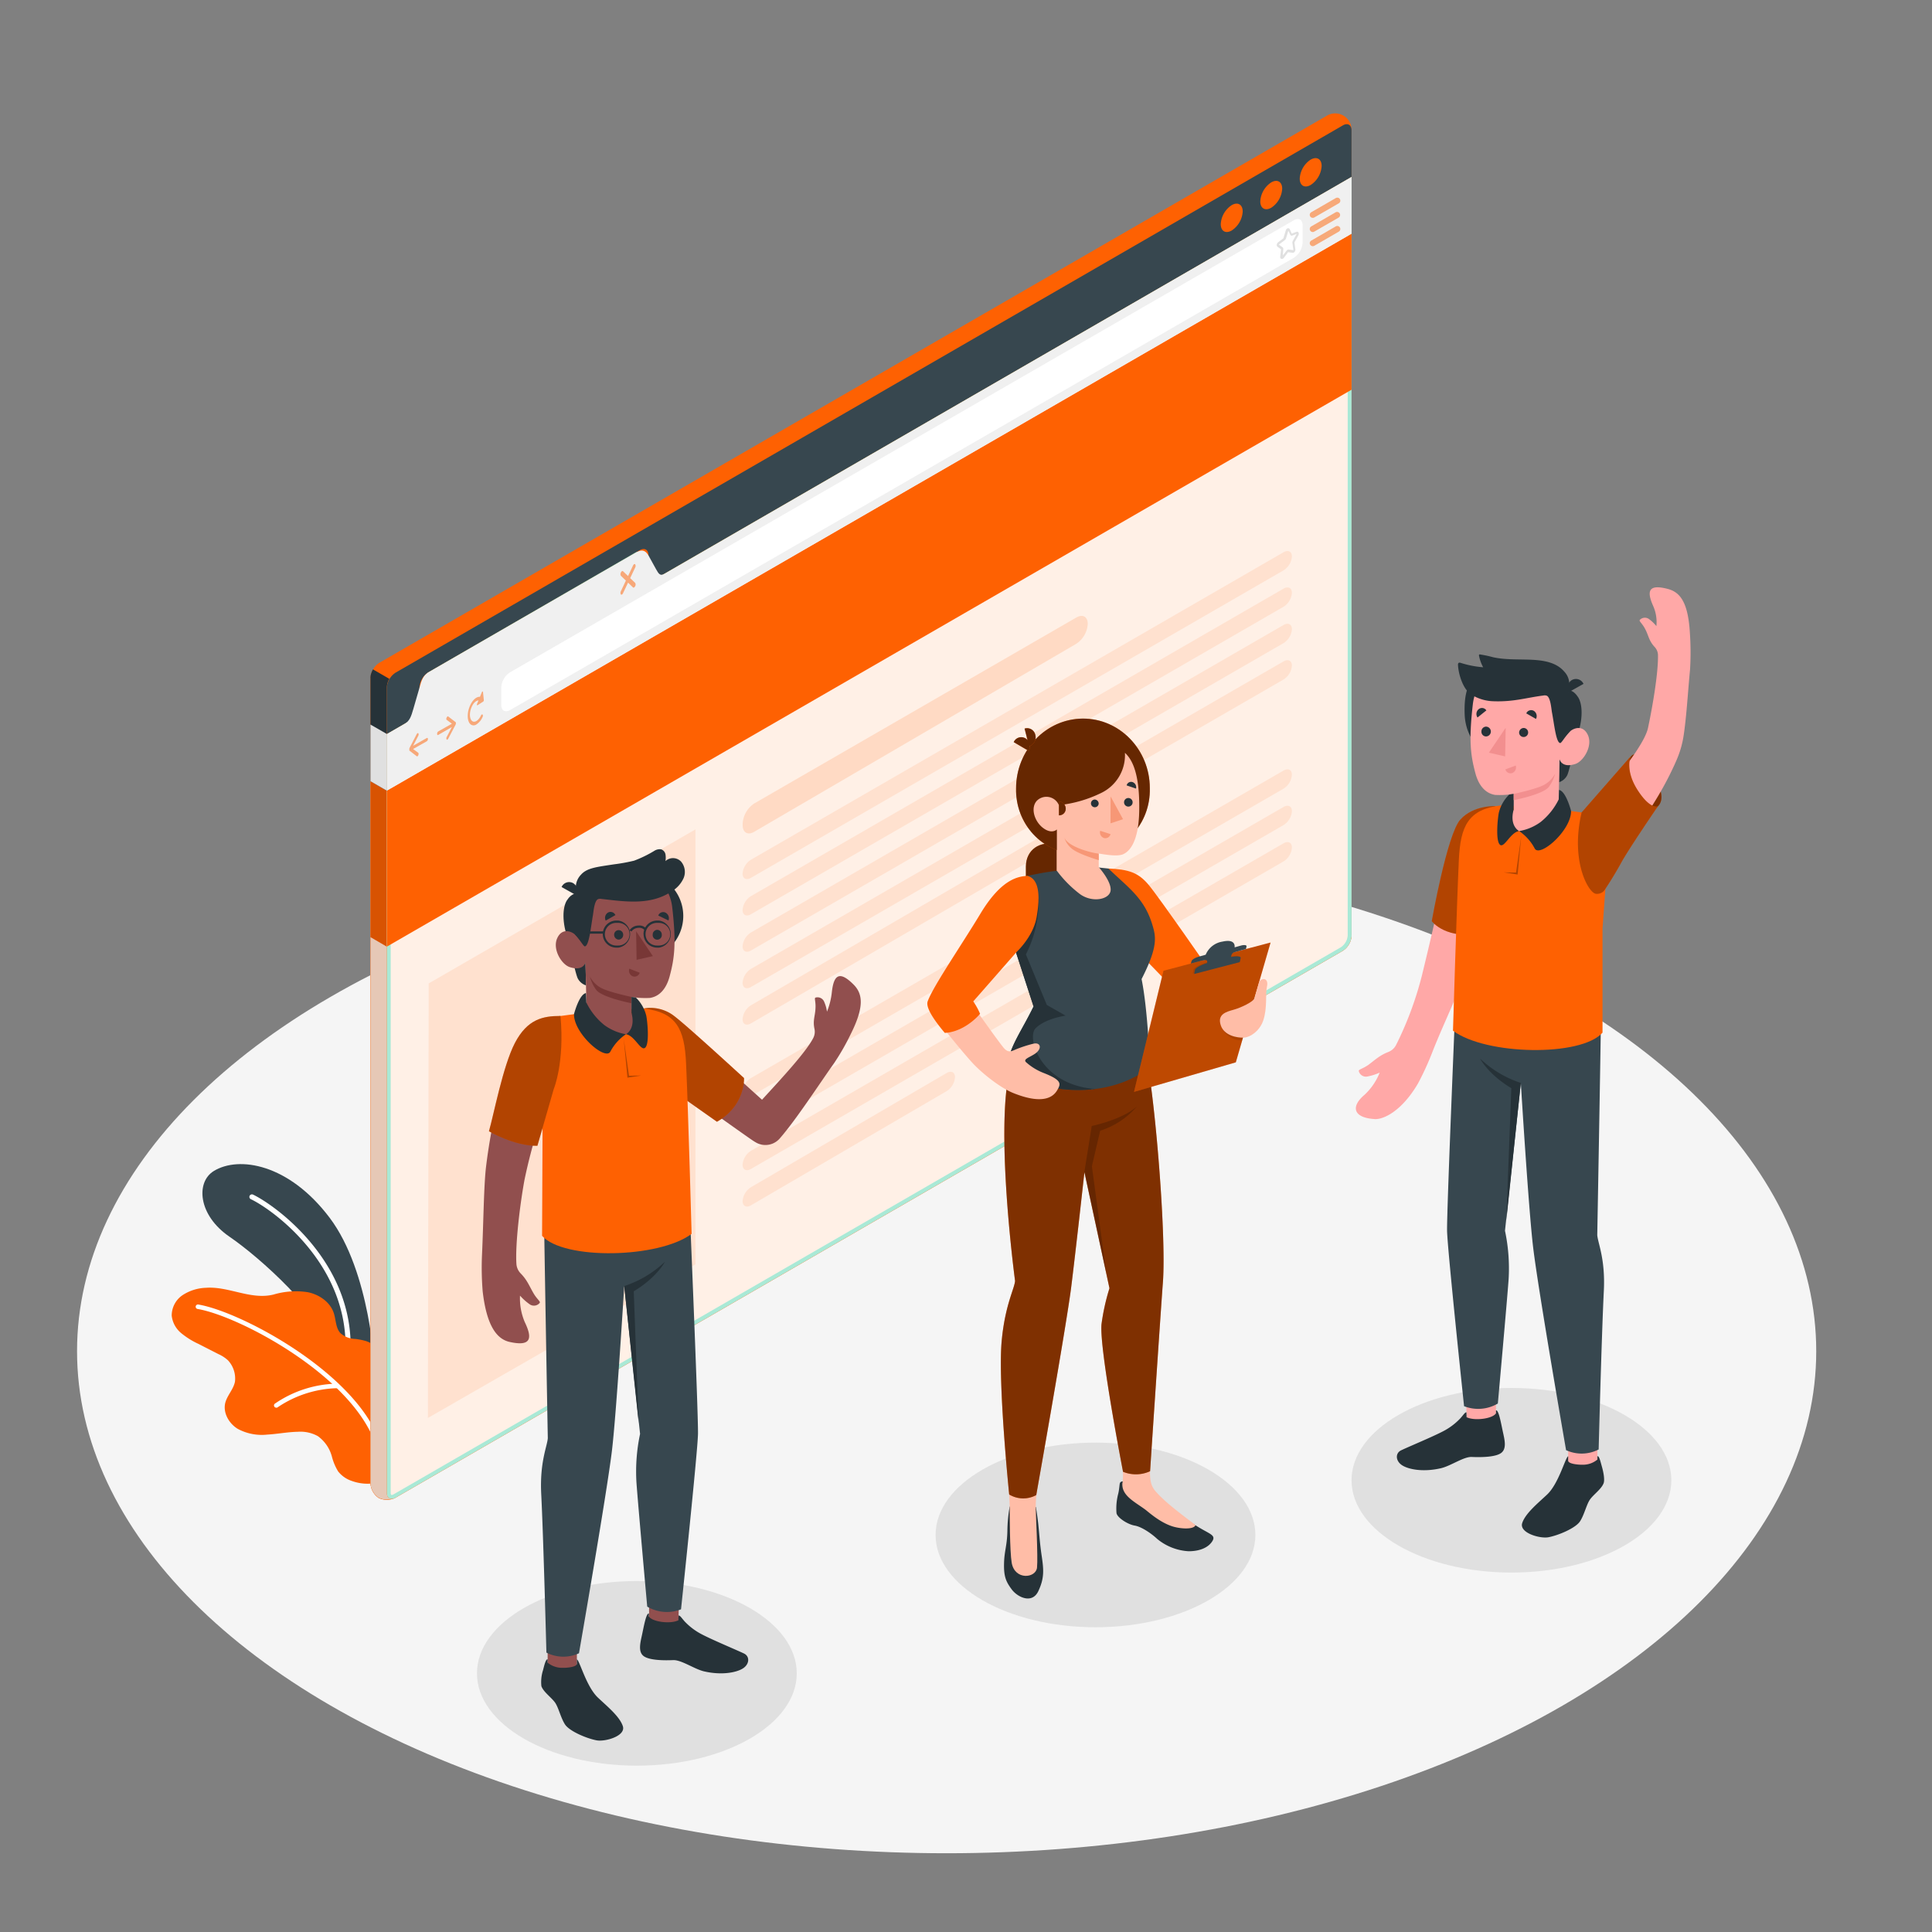 <svg xmlns="http://www.w3.org/2000/svg" viewBox="0 0 500 500"><rect x="0" y="0" width="500" height="500" fill="#808080" stroke="none"/><title>aboutUs</title><g id="Floor"><ellipse id="Floor-2" data-name="Floor" cx="244.99" cy="349.69" rx="225.05" ry="129.93" style="fill:#f5f5f5"/></g><g id="Shadows"><ellipse id="Shadow" cx="283.51" cy="397.24" rx="41.38" ry="23.89" style="fill:#e0e0e0"/><ellipse id="Shadow-2" data-name="Shadow" cx="391.16" cy="383.09" rx="41.38" ry="23.89" style="fill:#e0e0e0"/><ellipse id="Shadow-3" data-name="Shadow" cx="164.82" cy="433.06" rx="41.38" ry="23.89" style="fill:#e0e0e0"/></g><g id="Plants"><g id="Plants-2" data-name="Plants"><g id="_Group_" data-name="&lt;Group&gt;"><path id="_Path_" data-name="&lt;Path&gt;" d="M97,354.5s-1.08-25.26-11.67-39.32-23.57-16.08-30-12.12c-4.7,2.88-4.07,11.44,4.06,17s23.8,19.81,26.25,29.1Z" style="fill:#37474f"/><g id="_Group_2" data-name="&lt;Group&gt;"><path id="_Path_2" data-name="&lt;Path&gt;" d="M90,350.82a.66.66,0,0,1-.61-.69c1.09-22.92-19-37.21-24.47-39.78a.66.66,0,0,1-.32-.87.67.67,0,0,1,.88-.32c5.61,2.66,26.34,17.39,25.22,41a.66.66,0,0,1-.69.62Z" style="fill:#fff"/></g></g><g id="_Group_3" data-name="&lt;Group&gt;"><path id="_Path_3" data-name="&lt;Path&gt;" d="M92,346.52A6,6,0,0,1,88.09,345c-1.23-1.35-1.13-3.42-1.7-5.16-.93-2.86-3.75-4.8-6.69-5.41a20.31,20.31,0,0,0-8.92.6c-5.9,1.45-11.57-2.18-17.48-1.75a11.78,11.78,0,0,0-6,1.87,6.38,6.38,0,0,0-2.86,5.36A6.84,6.84,0,0,0,46.88,345a20.54,20.54,0,0,0,4.48,2.8l5.19,2.65A9.15,9.15,0,0,1,59,352.05a6.91,6.91,0,0,1,1.81,5.53c-.4,2-2,3.52-2.51,5.48-.63,2.57.94,5.32,3.2,6.71a13.1,13.1,0,0,0,7.68,1.5c2.65-.15,5.27-.68,7.92-.73a9.33,9.33,0,0,1,5.16,1.13,9.57,9.57,0,0,1,3.63,5.27,14,14,0,0,0,1.62,3.86A7.47,7.47,0,0,0,91,383.25a11.94,11.94,0,0,0,8.25,0c2.19-.84,3.26-3.31,4.08-5.45a19,19,0,0,0,1.15-7,44.71,44.71,0,0,0-4.07-17.74c-1.23-2.56-3-5.12-5.72-6A17.25,17.25,0,0,0,92,346.52Z" style="fill:#fe6102"/><g id="_Group_4" data-name="&lt;Group&gt;"><path id="_Path_4" data-name="&lt;Path&gt;" d="M97.68,374a.58.58,0,0,1-.55-.39c-6.17-17.69-35.36-33.08-46-34.85a.58.58,0,1,1,.19-1.15c10.88,1.8,40.65,17.53,47,35.61a.58.58,0,0,1-.36.75A.63.63,0,0,1,97.68,374Z" style="fill:#fff"/></g><g id="_Group_5" data-name="&lt;Group&gt;"><path id="_Path_5" data-name="&lt;Path&gt;" d="M71.44,364.3a.58.58,0,0,1-.35-1,29.36,29.36,0,0,1,16.22-5.21h0a.59.59,0,0,1,0,1.17,28.79,28.79,0,0,0-15.53,5A.6.6,0,0,1,71.44,364.3Z" style="fill:#fff"/></g></g></g></g><g id="Window"><g id="_Group_6" data-name="&lt;Group&gt;"><path id="_Path_6" data-name="&lt;Path&gt;" d="M98,387.68a4.85,4.85,0,0,1-2.12-3.83V175.46a5,5,0,0,1,2.26-3.91L343.3,30a4.23,4.23,0,0,1,6.48,3.74v208.4a5,5,0,0,1-2.26,3.91L102.36,387.6A4.85,4.85,0,0,1,98,387.68Z" style="fill:#fe6102"/><path id="_Path_7" data-name="&lt;Path&gt;" d="M101.93,387.79l-.09,0a.79.79,0,0,1-.22.09l-.17,0a1.41,1.41,0,0,1-.31.07.72.72,0,0,1-.21.05l-.34.05a4.38,4.38,0,0,1-2.6-.45,4.81,4.81,0,0,1-2.11-3.82V202.17l4.24,2.45V386.29c0,1,.51,1.62,1.25,1.62a1,1,0,0,0,.3,0h0A.94.94,0,0,0,101.93,387.79Z" style="fill:#fe6102"/><path id="_Path_8" data-name="&lt;Path&gt;" d="M101.93,387.79l-.09,0a.79.79,0,0,1-.22.09l-.17,0a1.41,1.41,0,0,1-.31.07.72.72,0,0,1-.21.05l-.34.05a4.38,4.38,0,0,1-2.6-.45,4.81,4.81,0,0,1-2.11-3.82V202.17l4.24,2.45V386.29c0,1,.51,1.62,1.25,1.62a1,1,0,0,0,.3,0h0A.94.94,0,0,0,101.93,387.79Z" style="fill:#e0e0e0;opacity:0.81"/><polygon id="_Path_9" data-name="&lt;Path&gt;" points="100.11 204.62 95.87 202.17 95.87 242.52 100.11 244.99 100.11 204.62" style="fill:#fe6102"/><polygon id="_Path_10" data-name="&lt;Path&gt;" points="100.11 204.62 95.87 202.17 95.87 242.52 100.11 244.99 100.11 204.62" style="opacity:0.15"/><path id="_Path_11" data-name="&lt;Path&gt;" d="M100.76,175.68a4.65,4.65,0,0,0-.65,2.22v26.72l-4.24-2.45V175.46a2.44,2.44,0,0,1,0-.27,5,5,0,0,1,.09-.56,5.77,5.77,0,0,1,.56-1.4Z" style="fill:#263238"/><path id="_Path_12" data-name="&lt;Path&gt;" d="M349.78,33.75V45.81L170.07,149.56c-1.24.72-2.25.13-2.25-1.3v-4.57c0-1.43-1-2-2.26-1.3L110.83,174a5,5,0,0,0-2.26,3.91v4.56a5,5,0,0,1-2.25,3.91L100.11,190v-12a5,5,0,0,1,2.25-3.91L347.53,32.45C348.77,31.73,349.78,32.31,349.78,33.75Z" style="fill:#37474f"/><path id="_Path_13" data-name="&lt;Path&gt;" d="M349.79,242.15a5,5,0,0,1-2.26,3.9L102.36,387.6c-1.24.71-2.25.13-2.25-1.31V190l6.21-3.58c1.24-.72,3.26-11.66,4.51-12.38l53.81-31.07c1.25-.72,4.19,7.36,5.43,6.64L349.78,45.81V242.15Z" style="fill:#fe6102"/><path id="_Path_14" data-name="&lt;Path&gt;" d="M349.79,242.15a5,5,0,0,1-2.26,3.9L102.36,387.6c-1.24.71-2.25.13-2.25-1.31V190l6.21-3.58c1.24-.72,3.26-11.66,4.51-12.38l53.81-31.07c1.25-.72,4.19,7.36,5.43,6.64L349.78,45.81V242.15Z" style="fill:#fff;opacity:0.9"/><g id="_Group_7" data-name="&lt;Group&gt;" style="opacity:0.4"><path d="M348.78,47.54V242.15a4,4,0,0,1-1.76,3L101.86,386.73a1,1,0,0,1-.51.17c-.23,0-.24-.5-.24-.61V190.53l5.71-3.3c.88-.51,1.44-2.26,2.7-6.76a33.57,33.57,0,0,1,1.88-5.66L164.77,144a22.37,22.37,0,0,1,1.72,2.74c1.45,2.54,2.25,3.86,3.41,3.86a1.42,1.42,0,0,0,.67-.17L348.78,47.54m1-1.73L170.07,149.56a.35.35,0,0,1-.17,0c-1.26,0-3.82-6.73-5.09-6.73a.34.34,0,0,0-.17,0L110.83,174c-1.25.72-3.27,11.66-4.51,12.38L100.11,190V386.29c0,1,.51,1.61,1.24,1.61a2.11,2.11,0,0,0,1-.3L347.53,246.05a5,5,0,0,0,2.26-3.9V45.81Z" style="fill:#27debf"/></g><polygon id="_Path_15" data-name="&lt;Path&gt;" points="100.11 204.62 100.11 244.99 349.78 100.86 349.78 60.48 100.11 204.62" style="fill:#fe6102"/><path id="_Path_16" data-name="&lt;Path&gt;" d="M349.78,45.81V60.48L100.11,204.62V190l4.63-2.68c1.24-.72,1.66-1.82,2.25-3.91l1.58-5.46c.49-1.9,1-3.19,2.26-3.91l53.81-31.07c1.25-.72,2.23-.8,3.18.77l1.93,3.5c.7,1.23,1.06,1.95,2.3,1.23Z" style="fill:#f0f0f0"/><g id="_Group_8" data-name="&lt;Group&gt;"><path id="_Path_17" data-name="&lt;Path&gt;" d="M339.2,41.31c1.57-.9,2.84-.17,2.84,1.64a6.28,6.28,0,0,1-2.84,4.92c-1.56.9-2.83.17-2.83-1.64A6.3,6.3,0,0,1,339.2,41.31Z" style="fill:#fe6102"/><path id="_Path_18" data-name="&lt;Path&gt;" d="M329,47.2c1.56-.9,2.83-.17,2.83,1.64A6.3,6.3,0,0,1,329,53.76c-1.57.9-2.84.17-2.84-1.64A6.28,6.28,0,0,1,329,47.2Z" style="fill:#fe6102"/><path id="_Path_19" data-name="&lt;Path&gt;" d="M318.77,53.09c1.56-.9,2.84-.17,2.84,1.64a6.31,6.31,0,0,1-2.84,4.92c-1.57.91-2.84.17-2.84-1.64A6.28,6.28,0,0,1,318.77,53.09Z" style="fill:#fe6102"/></g><path id="_Path_20" data-name="&lt;Path&gt;" d="M110.45,191l-3.54,2,1.35-2.59a.67.67,0,0,0,0-.64c-.1-.12-.28,0-.4.19l-1.92,3.7h0a.78.78,0,0,0,0,.14l0,0a1.37,1.37,0,0,0,0,.19.79.79,0,0,0,0,.17l0,0a.22.22,0,0,0,0,.08h0l1.92,1.48a.18.18,0,0,0,.19,0,.73.73,0,0,0,.21-.28c.1-.24.09-.51,0-.6l-1.35-1,3.54-2a.75.75,0,0,0,.29-.61C110.74,191,110.61,190.92,110.45,191Z" style="fill:#fe6102;opacity:0.5"/><path id="_Path_21" data-name="&lt;Path&gt;" d="M113.41,189.3l3.54-2-1.35-1c-.12-.09-.13-.36,0-.6s.28-.37.4-.28l1.92,1.48h0a.2.2,0,0,1,.06.07s0,0,0,0a.41.41,0,0,1,0,.16.58.58,0,0,1,0,.19s0,0,0,.05a.84.84,0,0,1-.06.14h0L116,191.17a.53.53,0,0,1-.19.22.15.15,0,0,1-.21,0,.64.64,0,0,1,0-.64l1.35-2.6-3.54,2.05c-.16.09-.28,0-.28-.28A.74.74,0,0,1,113.41,189.3Z" style="fill:#fe6102;opacity:0.5"/><path id="_Path_22" data-name="&lt;Path&gt;" d="M125,179.1c0-.21-.21-.18-.3.05l-.49,1.19c-.83-.09-1.83.71-2.51,2.15-.87,1.85-.87,4,0,4.89a1.26,1.26,0,0,0,1.6.1,4.36,4.36,0,0,0,1.59-1.93.61.61,0,0,0,0-.62c-.12-.11-.3,0-.41.23-.65,1.38-1.72,2-2.37,1.37s-.66-2.27,0-3.66c.46-1,1.13-1.57,1.72-1.6l-.37.89c-.09.23,0,.45.14.35l1.45-.94a.49.49,0,0,0,.16-.4Z" style="fill:#fe6102;opacity:0.5"/><path id="_Path_23" data-name="&lt;Path&gt;" d="M163.09,149.62l1.29-2.74a.84.84,0,0,0,0-.85c-.15-.14-.4,0-.55.32l-1.29,2.73-1.3-1.24c-.15-.15-.4,0-.55.32a.84.84,0,0,0,0,.85l1.29,1.24L160.69,153a.84.84,0,0,0,0,.85.22.22,0,0,0,.28,0,.66.66,0,0,0,.27-.33l1.3-2.74,1.29,1.25a.21.21,0,0,0,.27,0,.73.73,0,0,0,.28-.33.84.84,0,0,0,0-.85Z" style="fill:#fe6102;opacity:0.5"/><path id="_Path_24" data-name="&lt;Path&gt;" d="M129.73,182.46V177.9A5,5,0,0,1,132,174l202.85-117c1.25-.72,2.26-.14,2.26,1.3V62.8a5,5,0,0,1-2.26,3.91L132,183.77C130.74,184.49,129.73,183.9,129.73,182.46Z" style="fill:#fff"/><g id="_Group_9" data-name="&lt;Group&gt;"><path id="_Compound_Path_" data-name="&lt;Compound Path&gt;" d="M331.76,67a.41.41,0,0,1-.16,0,.53.53,0,0,1-.28-.59l.22-1.89v0l-.92-.66a.49.49,0,0,1-.2-.42.94.94,0,0,1,.34-.72l1.32-1a.3.3,0,0,0,.09-.15l.59-1.94a.76.76,0,0,1,.59-.57.46.46,0,0,1,.43.26h0l.53,1.14,1.2-.46a.44.44,0,0,1,.5.11.74.74,0,0,1,0,.81l-1,1.8a.41.41,0,0,0,0,.16l.23,1.63a.9.9,0,0,1-.26.73.51.51,0,0,1-.44.18l-1.19-.15-1.15,1.54A.58.58,0,0,1,331.76,67ZM331,63.33l.92.66a.56.56,0,0,1,.19.54L332,66.09l1-1.26a.59.59,0,0,1,.51-.25l1.19.15s.05-.16,0-.24l-.23-1.63a.91.91,0,0,1,.11-.52l1-1.8-1.1.42a.43.43,0,0,1-.57-.23l-.49-1v0l-.59,1.94a.86.86,0,0,1-.3.45l-1.32,1A.42.42,0,0,0,331,63.33Z" style="fill:#e0e0e0"/></g><g id="_Group_10" data-name="&lt;Group&gt;" style="opacity:0.5"><g id="_Group_11" data-name="&lt;Group&gt;"><path id="_Path_25" data-name="&lt;Path&gt;" d="M339.75,56.38a.78.78,0,0,1-.39-1.46l6.34-3.66a.78.78,0,1,1,.79,1.35l-6.35,3.67A.78.78,0,0,1,339.75,56.38Z" style="fill:#fe6102"/></g><g id="_Group_12" data-name="&lt;Group&gt;"><path id="_Path_26" data-name="&lt;Path&gt;" d="M339.75,60.05a.79.79,0,0,1-.68-.39.78.78,0,0,1,.29-1.07l6.34-3.67a.79.79,0,0,1,.79,1.36l-6.35,3.66A.79.79,0,0,1,339.75,60.05Z" style="fill:#fe6102"/></g><g id="_Group_13" data-name="&lt;Group&gt;"><path id="_Path_27" data-name="&lt;Path&gt;" d="M339.75,63.71a.79.79,0,0,1-.68-.39.77.77,0,0,1,.29-1.06l6.34-3.67a.78.78,0,0,1,.79,1.35l-6.35,3.67A.78.78,0,0,1,339.75,63.71Z" style="fill:#fe6102"/></g></g><polygon id="_Path_28" data-name="&lt;Path&gt;" points="100.11 189.95 100.11 204.62 95.87 202.17 95.87 187.51 100.11 189.95" style="fill:#e0e0e0"/></g><g id="_Group_14" data-name="&lt;Group&gt;"><polygon id="_Path_29" data-name="&lt;Path&gt;" points="110.94 254.51 179.99 214.64 179.99 327.21 110.74 366.97 110.94 254.51" style="fill:#fe6102;opacity:0.1"/><g id="_Group_15" data-name="&lt;Group&gt;"><path id="_Path_30" data-name="&lt;Path&gt;" d="M195.21,207.93l83.3-48.09c1.68-1,3-.24,3,1.63a6.64,6.64,0,0,1-3,5.16L195.2,215.26c-1.67,1-3,.2-3-1.73v-.35A6.72,6.72,0,0,1,195.21,207.93Z" style="fill:#fe6102;opacity:0.15"/><path id="_Path_31" data-name="&lt;Path&gt;" d="M194.34,222.5l137.84-79.58c1.2-.69,2.17-.2,2.17,1.09a4.64,4.64,0,0,1-2.17,3.6L194.34,227.19c-1.19.69-2.16.2-2.16-1.09A4.65,4.65,0,0,1,194.34,222.5Z" style="fill:#fe6102;opacity:0.1"/><path id="_Path_32" data-name="&lt;Path&gt;" d="M194.34,231.92l137.84-79.58c1.2-.69,2.17-.2,2.17,1.09a4.64,4.64,0,0,1-2.17,3.6L194.34,236.61c-1.19.69-2.16.2-2.16-1.1A4.65,4.65,0,0,1,194.34,231.92Z" style="fill:#fe6102;opacity:0.1"/><path id="_Path_33" data-name="&lt;Path&gt;" d="M194.34,241.33l137.84-79.58c1.2-.69,2.17-.2,2.17,1.1a4.64,4.64,0,0,1-2.17,3.59L194.34,246c-1.19.69-2.16.2-2.16-1.1A4.67,4.67,0,0,1,194.34,241.33Z" style="fill:#fe6102;opacity:0.1"/><path id="_Path_34" data-name="&lt;Path&gt;" d="M194.34,250.75l137.84-79.58c1.2-.69,2.17-.2,2.17,1.09a4.64,4.64,0,0,1-2.17,3.6L194.34,255.44c-1.19.69-2.16.2-2.16-1.09A4.65,4.65,0,0,1,194.34,250.75Z" style="fill:#fe6102;opacity:0.1"/><path id="_Path_35" data-name="&lt;Path&gt;" d="M194.34,260.17l96.18-56c1.19-.69,2.16-.2,2.16,1.1a4.65,4.65,0,0,1-2.16,3.59l-96.18,56c-1.19.69-2.16.2-2.16-1.1A4.65,4.65,0,0,1,194.34,260.17Z" style="fill:#fe6102;opacity:0.1"/><path id="_Path_36" data-name="&lt;Path&gt;" d="M194.34,279l137.84-79.58c1.2-.69,2.17-.2,2.17,1.09a4.64,4.64,0,0,1-2.17,3.6L194.34,283.69c-1.19.69-2.16.2-2.16-1.09A4.65,4.65,0,0,1,194.34,279Z" style="fill:#fe6102;opacity:0.1"/><path id="_Path_37" data-name="&lt;Path&gt;" d="M194.34,288.42l137.84-79.58c1.2-.69,2.17-.2,2.17,1.09a4.64,4.64,0,0,1-2.17,3.6L194.34,293.11c-1.19.69-2.16.2-2.16-1.1A4.65,4.65,0,0,1,194.34,288.42Z" style="fill:#fe6102;opacity:0.1"/><path id="_Path_38" data-name="&lt;Path&gt;" d="M194.34,297.83l137.84-79.58c1.2-.69,2.17-.2,2.17,1.1a4.64,4.64,0,0,1-2.17,3.59L194.34,302.53c-1.19.69-2.16.2-2.16-1.1A4.67,4.67,0,0,1,194.34,297.83Z" style="fill:#fe6102;opacity:0.1"/><path id="_Path_39" data-name="&lt;Path&gt;" d="M194.34,307.25,245,277.69c1.19-.69,2.16-.2,2.16,1.1a4.65,4.65,0,0,1-2.16,3.59l-50.65,29.56c-1.19.69-2.16.2-2.16-1.09A4.65,4.65,0,0,1,194.34,307.25Z" style="fill:#fe6102;opacity:0.1"/></g></g></g><g id="Character_3" data-name="Character 3"><g id="_Group_16" data-name="&lt;Group&gt;"><g id="_Group_17" data-name="&lt;Group&gt;"><path id="_Path_40" data-name="&lt;Path&gt;" d="M378.54,253.2c7.33-23.78,14.46-39.45,7.19-44.3h0c-6.76,1.26-9.79,4.61-11.23,13.53-1.51,9.35-4.65,22.39-6.48,29.91a89,89,0,0,1-6.75,18.17,3.85,3.85,0,0,1-2,1.75c-2.26.89-3.34,2-5.18,3.36-1.45,1-2.51,1.14-2.44,1.57a1.9,1.9,0,0,0,2.26,1.4,13.73,13.73,0,0,0,3.15-1,15.71,15.71,0,0,1-3.94,5.76c-3.55,3-3,5.93,2.69,6.27,2,.12,6.77-1.74,11.16-9.21a74.47,74.47,0,0,0,3.91-8.61C373.94,264.14,377.07,258,378.54,253.2Z" style="fill:#ffa8a7"/><path id="_Path_41" data-name="&lt;Path&gt;" d="M387,208.62s-5.64-.29-9.06,3.48-7.4,26.29-7.4,26.29,3.74,5.14,13.6,3Z" style="fill:#fe6102"/><path id="_Path_42" data-name="&lt;Path&gt;" d="M387,208.62s-5.64-.29-9.06,3.48-7.4,26.29-7.4,26.29,3.74,5.14,13.6,3Z" style="opacity:0.3"/></g><g id="_Group_18" data-name="&lt;Group&gt;"><rect id="_Path_43" data-name="&lt;Path&gt;" x="405.84" y="368.38" width="7.57" height="13.5" style="fill:#ffa8a7"/><polygon id="_Path_44" data-name="&lt;Path&gt;" points="387.16 367.66 379.59 367.94 379.21 353.65 387.16 353.38 387.16 367.66" style="fill:#ffa8a7"/><path id="_Path_45" data-name="&lt;Path&gt;" d="M414.48,251.5c0,7.53-1.11,68.13-1.11,68.13.17,2.17,2.12,6.17,1.7,14.49-.57,11.3-1.34,41-1.34,41a9.61,9.61,0,0,1-8.43.18s-7.16-41.15-8.51-52.36c-1.19-9.77-3.2-42.69-3.2-42.69l-4.1,38.27a47,47,0,0,1,.94,12.54c-.36,5.18-2.79,32.17-2.79,32.17a10,10,0,0,1-8.74.69s-4.31-40.64-4.4-45.4c-.1-5.42,2.52-67.11,2.52-67.11Z" style="fill:#37474f"/><path id="_Path_46" data-name="&lt;Path&gt;" d="M405.84,378v-1.13c-.73.33-2.41,7-5.41,9.88-2.39,2.26-5.65,4.88-6.48,7.41s4.54,4.09,6.77,3.68c2.59-.48,7.09-2.38,8.21-4.15s1.66-4.36,2.58-5.65,3-2.73,3.52-4.23c.28-.82,0-2.62-.43-4.14s-.73-2.93-1.19-2.8v.86a5.82,5.82,0,0,1-3.78,1.34C408.52,379.1,405.83,378.87,405.84,378Z" style="fill:#263238"/><path id="_Path_47" data-name="&lt;Path&gt;" d="M379.51,365.5c-.39,0-.71.59-1.58,1.57a16.62,16.62,0,0,1-4.45,3.34c-2.84,1.48-8.35,3.75-10.85,4.92-1.55.73-1.48,2.69.13,3.81s5.5,1.92,10.17.83c2.54-.59,5.86-3,7.95-2.91s6,.11,7.57-1,.93-3.48.49-5.52c-.48-2.22-1.07-5.69-1.78-5.54v.77c-.91,1.43-5.61,2-7.61,1Z" style="fill:#263238"/><path id="_Path_48" data-name="&lt;Path&gt;" d="M393.59,280.26a27.75,27.75,0,0,1-10.54-6.3s2,4,8.08,7.66l-1.29,34.18Z" style="fill:#263238"/></g><g id="_Group_19" data-name="&lt;Group&gt;"><path id="_Path_49" data-name="&lt;Path&gt;" d="M410.54,210.42s5.92.55,5.5,11.83l-1.31,18,0,27c-5.57,6.31-30.25,5.84-38.7-.51,0,0,.95-31.93,1.52-44.22.41-8.73,2.42-13.13,11-14.09l10.55.46Z" style="fill:#fe6102"/><polygon id="_Path_50" data-name="&lt;Path&gt;" points="393.71 216.34 392.35 225.82 389.19 225.76 392.76 226.33 393.71 216.34" style="opacity:0.3"/></g><g id="_Group_20" data-name="&lt;Group&gt;"><path id="_Path_51" data-name="&lt;Path&gt;" d="M401.61,185a11.52,11.52,0,0,1-11.27,11.75c-6.23,0-11-5.27-11.28-11.74-.49-11.47,5.05-11.75,11.28-11.75A11.52,11.52,0,0,1,401.61,185Z" style="fill:#263238"/><g id="_Group_21" data-name="&lt;Group&gt;"><path id="_Path_52" data-name="&lt;Path&gt;" d="M408,190.81s-1.73,8.46-2.42,9.85a3.66,3.66,0,0,1-2.12,1.78l.12-5.95Z" style="fill:#263238"/><path id="_Path_53" data-name="&lt;Path&gt;" d="M405.86,178.69s1.24-.31,2.56,1.75c1.13,1.76,1.39,5.72-.39,10.37l-3.25.39Z" style="fill:#263238"/><path id="_Path_54" data-name="&lt;Path&gt;" d="M403.8,191.2c.65.41,1.58-.9,2.39-1.78s3.43-2.07,4.75.8-1.16,6.81-3.23,7.49c-3.57,1.17-4.1-1.22-4.1-1.22l-.28,13.4c-4.73,7.33-15.46,7.06-11.6-.35v-4.08a21.79,21.79,0,0,1-4.81.26c-2.62-.43-4.27-2.58-5.07-5.54-1.28-4.75-1.76-8.58-.68-17.93C382.37,172,393.81,171.91,400,176S403.8,191.2,403.8,191.2Z" style="fill:#ffa8a7"/><path id="_Path_55" data-name="&lt;Path&gt;" d="M403.39,206.89a17.15,17.15,0,0,1-4.63,5.81,13.08,13.08,0,0,1-5.61,2.38,12.43,12.43,0,0,1,4,4.45c1.19,2.6,9.52-4.57,9.44-9.66,0,0-1.3-5.11-3.1-5.43Z" style="fill:#263238"/><path id="_Path_56" data-name="&lt;Path&gt;" d="M393.15,215.08s-2.57-1.27-1.42-5.54v-4.08l-1.13.15a9.93,9.93,0,0,0-2.7,4.69c-.26,1.17-.9,7.09.23,8.26S390.84,215.4,393.15,215.08Z" style="fill:#263238"/><path id="_Path_57" data-name="&lt;Path&gt;" d="M399.42,180a1.64,1.64,0,0,1,.88.05c1,.44,1.18,3.46,1.35,4.33.57,2.93,1.05,7.9,2.15,7.92.33,0,1.58-2.15,2.39-2.92,1.13-1.07-.33-10.73-.33-10.73a4.71,4.71,0,0,0-1.08-4.89c-2-2.32-5.22-2.84-8.13-3-3.43-.19-6.91.07-10.29-.68a27.28,27.28,0,0,0-3.23-.69.37.37,0,0,0-.29,0c-.11.09-.09.26-.06.4a10.74,10.74,0,0,0,1.06,2.9,26,26,0,0,1-5.92-1.17.57.57,0,0,0-.34,0c-.23.07-.27.37-.25.61.13,2.42,1.28,6.08,3.25,7.5a11.36,11.36,0,0,0,5.86,1.85C391.74,181.68,395,180.56,399.42,180Z" style="fill:#263238"/><path id="_Path_58" data-name="&lt;Path&gt;" d="M405.86,179.2l3.95-2.21a2.14,2.14,0,0,0-3-1A2.51,2.51,0,0,0,405.86,179.2Z" style="fill:#263238"/><path id="_Path_59" data-name="&lt;Path&gt;" d="M391.74,205.46s5.85-1.23,7.9-2.36a6.92,6.92,0,0,0,2.83-2.92,9.71,9.71,0,0,1-1.61,3.44c-1.49,2-9.12,3.46-9.12,3.46Z" style="fill:#f28f8f"/></g><g id="_Group_22" data-name="&lt;Group&gt;"><path id="_Path_60" data-name="&lt;Path&gt;" d="M393.15,189.68a1.17,1.17,0,1,0,1.17-1.28A1.21,1.21,0,0,0,393.15,189.68Z" style="fill:#263238"/><path id="_Path_61" data-name="&lt;Path&gt;" d="M395,184.62l2.51,1.44A1.6,1.6,0,0,0,397,184,1.37,1.37,0,0,0,395,184.62Z" style="fill:#263238"/><path id="_Path_62" data-name="&lt;Path&gt;" d="M392.27,198.12l-2.68,1a1.4,1.4,0,0,0,1.82.93A1.58,1.58,0,0,0,392.27,198.12Z" style="fill:#f28f8f"/><path id="_Path_63" data-name="&lt;Path&gt;" d="M382.38,185.69l2.29-1.84a1.35,1.35,0,0,0-2-.31A1.62,1.62,0,0,0,382.38,185.69Z" style="fill:#263238"/><path id="_Path_64" data-name="&lt;Path&gt;" d="M383.39,189.33a1.21,1.21,0,0,0,1.17,1.26,1.27,1.27,0,0,0,0-2.54A1.24,1.24,0,0,0,383.39,189.33Z" style="fill:#263238"/><polygon id="_Path_65" data-name="&lt;Path&gt;" points="389.67 188.35 389.53 195.76 385.32 194.79 389.67 188.35" style="fill:#f28f8f"/></g></g><g id="_Group_23" data-name="&lt;Group&gt;"><path id="_Path_66" data-name="&lt;Path&gt;" d="M422.06,195.8c1.69-2.24,5.11,2.73,6.69,6.16s1.61,5.37.31,6.73-3.75.54-6.2-2.71S421.09,197.45,422.06,195.8Z" style="fill:#fe6102"/><path id="_Path_67" data-name="&lt;Path&gt;" d="M422.06,195.8c1.69-2.24,5.11,2.73,6.69,6.16s1.61,5.37.31,6.73-3.75.54-6.2-2.71S421.09,197.45,422.06,195.8Z" style="opacity:0.5"/><g id="_Group_24" data-name="&lt;Group&gt;"><path id="_Path_68" data-name="&lt;Path&gt;" d="M434,196.46c-6,14-14.35,21.89-18.1,30.9-4.91-.33-8.74-12.2-5.08-17.27,0,0,14.38-15.57,15.68-21.69,1.16-5.43,2.71-14.39,2.58-19a3.19,3.19,0,0,0-.89-2c-1.51-1.63-1.51-2.93-2.48-4.72-.75-1.4-1.58-1.92-1.34-2.24a1.81,1.81,0,0,1,2.45-.18,9.56,9.56,0,0,1,1.85,1.78,10.26,10.26,0,0,0-.85-5.26c-1.67-3.78-1.26-5.7,3.83-4.36,3.2.85,5.2,3.51,5.68,11.18a75.86,75.86,0,0,1,.06,9.59c-.56,5.91-.91,12.07-1.64,17A25.68,25.68,0,0,1,434,196.46Z" style="fill:#ffa8a7"/></g><path id="_Path_69" data-name="&lt;Path&gt;" d="M409.32,210.26,422,195.76s-1.51,3.53,1.79,8.68,5.26,4.25,5.26,4.25-7.49,10.93-9.49,14.59-4.09,6.75-4.09,6.75a2.41,2.41,0,0,1-2.37,1.29C411.24,231.32,406.31,223.06,409.32,210.26Z" style="fill:#fe6102"/><path id="_Path_70" data-name="&lt;Path&gt;" d="M409.32,210.26,422,195.76s-1.51,3.53,1.79,8.68,5.26,4.25,5.26,4.25-7.49,10.93-9.49,14.59-4.09,6.75-4.09,6.75a2.41,2.41,0,0,1-2.37,1.29C411.24,231.32,406.31,223.06,409.32,210.26Z" style="opacity:0.3"/></g></g></g><g id="Character_2" data-name="Character 2"><g id="_Group_25" data-name="&lt;Group&gt;"><g id="_Group_26" data-name="&lt;Group&gt;"><g id="_Group_27" data-name="&lt;Group&gt;"><polygon id="_Path_71" data-name="&lt;Path&gt;" points="306.42 242.85 312.39 250.8 305.97 258.15 297.7 248.48 306.42 242.85" style="fill:#f28f8f"/></g><g id="_Group_28" data-name="&lt;Group&gt;"><path id="_Path_72" data-name="&lt;Path&gt;" d="M286.87,224.77c5.21.24,7.69,1,10.42,4.26S313.66,252,313.66,252s-2.41,6.76-7.69,6.18l-9.59-9.89Z" style="fill:#fe6102"/></g></g><g id="_Group_29" data-name="&lt;Group&gt;"><g id="_Group_30" data-name="&lt;Group&gt;"><path id="_Path_73" data-name="&lt;Path&gt;" d="M261.31,389.89a38.69,38.69,0,0,0-.6,6.28c-.07,3.8-.77,5.16-.86,8.28-.11,3.57.51,4.91,2,6.91s5.25,3.83,6.86.44,1.4-5.61.88-9.12-.6-5.62-.9-8.38c-.28-2.44-.6-4.29-.6-4.29Z" style="fill:#263238"/><path id="_Path_74" data-name="&lt;Path&gt;" d="M272.12,360l-12.55-.23c.19,8.38,1.52,22.32,1.74,30.17,0,1.48,0,11.49.52,14.54.84,4.57,6.26,3.95,6.55,1.22s-.35-14.43-.33-15.64c-.05-5,2.31-18.18,3.55-27.23C271.66,362.34,272.06,360.38,272.12,360Z" style="fill:#ffbda7"/></g><g id="_Group_31" data-name="&lt;Group&gt;"><path id="_Path_75" data-name="&lt;Path&gt;" d="M290.55,383.38s-.64,0-.75.56-.15,1.62-.41,2.66a15,15,0,0,0-.44,5c.21,1.17,2.88,2.91,4.71,3.22s4.4,2.11,5.83,3.46a14,14,0,0,0,8.11,3.18c3,0,5.17-1,6.17-2.64s-.91-1.83-4.39-4.09l-2.71-1.76c-5.51-3.6-7.53-5.53-9.09-9.13Z" style="fill:#263238"/><path id="_Path_76" data-name="&lt;Path&gt;" d="M297.62,381.42c-.09-2.6,1.23-21.7,1.23-21.7l-10.79,1.22c2.56,15.22,2.76,20.41,2.47,22.63h0a2.16,2.16,0,0,0-.07.63c0,3,3.35,4.56,6,6.53,1,.78,3.67,3.18,6.77,4.23,2,.69,5.71,1,6.18-.27-3.16-2.42-7.48-5.58-10-8.35C298.17,385,297.71,384,297.62,381.42Z" style="fill:#ffbda7"/></g><path id="_Path_77" data-name="&lt;Path&gt;" d="M262.48,273.36c-5.88,12.86.22,58.14.22,58.14-.18,2.09-2.57,6.19-3.45,15.38-1.05,10.84,1.93,39.89,1.93,39.89a7,7,0,0,0,7,.15s7.59-42.68,9-53.46c1.19-9.42,3.47-30.12,3.47-30.12l6.48,30.06a55.84,55.84,0,0,0-2.06,9.3c-.61,6.34,5.57,38.19,5.57,38.19a8.75,8.75,0,0,0,7-.14s2.73-41.14,3.31-48.78c1-12.84-2.45-52.89-4.8-60.49Z" style="fill:#fe6102"/><path id="_Path_78" data-name="&lt;Path&gt;" d="M262.48,273.36c-5.88,12.86.22,58.14.22,58.14-.18,2.09-2.57,6.19-3.45,15.38-1.05,10.84,1.93,39.89,1.93,39.89a7,7,0,0,0,7,.15s7.59-42.68,9-53.46c1.19-9.42,3.47-30.12,3.47-30.12l6.48,30.06a55.84,55.84,0,0,0-2.06,9.3c-.61,6.34,5.57,38.19,5.57,38.19a8.75,8.75,0,0,0,7-.14s2.73-41.14,3.31-48.78c1-12.84-2.45-52.89-4.8-60.49Z" style="opacity:0.5"/><path id="_Path_79" data-name="&lt;Path&gt;" d="M280.63,303.34l1.91-11.94s8.08-1.67,11.75-5.12a20.88,20.88,0,0,1-9.56,6.35l-2.15,9.2,3.76,27.83Z" style="opacity:0.2"/></g><g id="_Group_32" data-name="&lt;Group&gt;"><g id="_Group_33" data-name="&lt;Group&gt;"><path id="_Path_80" data-name="&lt;Path&gt;" d="M265.5,233.43l8,2.08V218.58h0c-4.42-1.15-8,1.4-8,5.7Z" style="fill:#fe6102"/><path id="_Path_81" data-name="&lt;Path&gt;" d="M265.5,233.43l8,2.08V218.58h0c-4.42-1.15-8,1.4-8,5.7Z" style="opacity:0.6"/><path id="_Path_82" data-name="&lt;Path&gt;" d="M281.34,221l-2.87-.06c-8.76-.21-15.7-7.76-15.51-16.88h0c0-9.94,7.7-18,17.24-18.09h0c9.54-.05,17.32,8,17.37,17.9l0,1C297.33,214,290.08,221.19,281.34,221Z" style="fill:#fe6102"/><path id="_Path_83" data-name="&lt;Path&gt;" d="M281.34,221l-2.87-.06c-8.76-.21-15.7-7.76-15.51-16.88h0c0-9.94,7.7-18,17.24-18.09h0c9.54-.05,17.32,8,17.37,17.9l0,1C297.33,214,290.08,221.19,281.34,221Z" style="opacity:0.6"/><path id="_Path_84" data-name="&lt;Path&gt;" d="M267.93,190.12a2.17,2.17,0,0,0-2.77-1.56l.77,3a2,2,0,0,0-.58-.5,2.13,2.13,0,0,0-3,1l3.9,2.29a2.37,2.37,0,0,0,.26-1.27A2.47,2.47,0,0,0,267.93,190.12Z" style="fill:#fe6102"/><path id="_Path_85" data-name="&lt;Path&gt;" d="M267.93,190.12a2.17,2.17,0,0,0-2.77-1.56l.77,3a2,2,0,0,0-.58-.5,2.13,2.13,0,0,0-3,1l3.9,2.29a2.37,2.37,0,0,0,.26-1.27A2.47,2.47,0,0,0,267.93,190.12Z" style="opacity:0.6"/><g id="_Group_34" data-name="&lt;Group&gt;"><path id="_Path_86" data-name="&lt;Path&gt;" d="M272.66,225.46a73.59,73.59,0,0,0-8,1.54c3.1,7.6-1.76,19.34-1.76,19.34l4.59,14.13c-3.17,6.49-5.78,9.71-6.86,15,2.92,5.7,23.53,11.14,36.95.75,0,0-.43-14.43-2.14-22.84,4.39-8.57,3.68-11.09,2.78-14.08-2.09-6.95-6.31-9.62-11.34-14.52l-3-.32Z" style="fill:#37474f"/></g><path id="_Path_87" data-name="&lt;Path&gt;" d="M268,266.13c2.49-2.55,7.77-3.28,7.77-3.28l-4.85-2.76L265.5,247a30,30,0,0,0,3.27-14.41l-3.12-.75c.38,6.93-2.76,14.51-2.76,14.51l4.59,14.13c-3.17,6.49-5.78,9.71-6.86,15,2,3.9,12.29,7.68,22.89,6.34C269.31,280.86,265.61,268.6,268,266.13Z" style="fill:#263238"/><g id="_Group_35" data-name="&lt;Group&gt;"><path id="_Path_88" data-name="&lt;Path&gt;" d="M282.35,281.93l.58-.06A3.45,3.45,0,0,0,282.35,281.93Z" style="fill:#e6e6e6"/></g><g id="_Group_36" data-name="&lt;Group&gt;"><path id="_Path_89" data-name="&lt;Path&gt;" d="M291.13,194.83c1.72,1.58,3.87,5,3.7,15-.15,8.5-2.78,10.61-4.11,11.22s-3.88.26-6.37-.16l0,3.52s3.28,3.64,3.08,6-4.68,3.31-7.91,1a30.23,30.23,0,0,1-6-6.05l0-10.69s-1.46,1.49-4-.75c-2-1.86-2.76-5-1.17-6.7a3.5,3.5,0,0,1,5.69,1.15A32.48,32.48,0,0,0,285,205.21,10.85,10.85,0,0,0,291.13,194.83Z" style="fill:#ffbda7"/><path id="_Path_90" data-name="&lt;Path&gt;" d="M284.34,207.92a1,1,0,1,1-1.08-1A1.06,1.06,0,0,1,284.34,207.92Z" style="fill:#263238"/><path id="_Path_91" data-name="&lt;Path&gt;" d="M284.73,215l2.67.87a1.37,1.37,0,0,1-1.73,1A1.54,1.54,0,0,1,284.73,215Z" style="fill:#f79776"/><path id="_Path_92" data-name="&lt;Path&gt;" d="M294,204.09l-2.43-.83a1.19,1.19,0,0,1,1.55-.85A1.42,1.42,0,0,1,294,204.09Z" style="fill:#263238"/><path id="_Path_93" data-name="&lt;Path&gt;" d="M274.05,207.42l0,3.59a1.69,1.69,0,0,0,1.76-1.72A1.86,1.86,0,0,0,274.05,207.42Z" style="fill:#fe6102"/><path id="_Path_94" data-name="&lt;Path&gt;" d="M274.05,207.42l0,3.59a1.69,1.69,0,0,0,1.76-1.72A1.86,1.86,0,0,0,274.05,207.42Z" style="opacity:0.6"/><path id="_Path_95" data-name="&lt;Path&gt;" d="M293.12,207.57a1.09,1.09,0,0,1-1,1.17,1.11,1.11,0,1,1,1-1.17Z" style="fill:#263238"/><polygon id="_Path_96" data-name="&lt;Path&gt;" points="287.42 206.12 287.4 213.08 290.64 212.01 287.42 206.12" style="fill:#f79776"/><path id="_Path_97" data-name="&lt;Path&gt;" d="M284.35,220.93c-2.63-.34-8-1.93-8.89-4.15a5.8,5.8,0,0,0,1.91,2.83c1.62,1.43,7,3,7,3Z" style="fill:#f79776"/></g></g></g><g id="_Group_37" data-name="&lt;Group&gt;"><path id="_Path_98" data-name="&lt;Path&gt;" d="M252.35,261s6.42,9.12,7.52,10.31,1.86.79,3.05.26a33.76,33.76,0,0,1,4.46-1.45c2-.49,2.38,1.32.44,2.61-1.4.94-3,1.34-2.34,2.11a14.87,14.87,0,0,0,4.68,2.87c4.74,1.87,4.37,2.81,3.5,4.34-.76,1.34-3,4.22-11.44.82-3.5-1.41-8.42-5.4-10.74-8-3.35-3.71-8.58-10.36-8.58-10.36Z" style="fill:#ffbda7"/><path id="_Path_99" data-name="&lt;Path&gt;" d="M265.89,226.67c-2.32.15-6.69.71-12.17,9.81-4.81,8-12.26,18.81-13.64,22.68-.56,1.57,1.62,4.82,4.43,8.15,3.83-.17,7.32-2.82,9.13-4.94a17.82,17.82,0,0,0-1.76-3.21l11.24-12.82s4.27-3.91,5.16-9C269.24,231.82,268.94,227.48,265.89,226.67Z" style="fill:#fe6102"/></g><g id="_Group_38" data-name="&lt;Group&gt;"><g id="_Group_39" data-name="&lt;Group&gt;"><polygon id="_Path_100" data-name="&lt;Path&gt;" points="328.82 243.93 301.11 251.23 293.48 282.58 319.83 274.93 328.82 243.93" style="fill:#fe6102"/><polygon id="_Path_101" data-name="&lt;Path&gt;" points="328.82 243.93 301.11 251.23 293.48 282.58 319.83 274.93 328.82 243.93" style="opacity:0.25"/></g><g id="_Group_40" data-name="&lt;Group&gt;" style="opacity:0.1"><path id="_Path_102" data-name="&lt;Path&gt;" d="M316.3,266.13a5.47,5.47,0,0,0,5.18,3.1l.2-.69Z"/></g><g id="_Group_41" data-name="&lt;Group&gt;" style="opacity:0.1"><path id="_Path_103" data-name="&lt;Path&gt;" d="M320.47,248.91l.23-1.06c.13-.58-1.5-.61-3.63,0l-4.09,1c-2.13.56-4,1.48-4.09,2.06l-.22,1.06Z"/></g><g id="_Group_42" data-name="&lt;Group&gt;"><path id="_Path_104" data-name="&lt;Path&gt;" d="M322.6,244.94c.08-.37-.58-.47-1.47-.22l-1.62.45s.48-2.29-3.1-1.49a5.64,5.64,0,0,0-4.38,3.4l-1.72.49c-1,.27-1.82.78-1.93,1.14l-.21.66,14.28-3.76Z" style="fill:#37474f"/></g><g id="_Group_43" data-name="&lt;Group&gt;"><path id="_Path_105" data-name="&lt;Path&gt;" d="M320.63,246.06c-1.3.32-1.85.49-2,1.39s-.32,1.78-.32,1.78L312,250.9s.31-1.3.41-1.8-.12-.82-1.13-.55l-.08-.4,9.9-2.53Z" style="fill:#37474f"/></g><g id="_Group_44" data-name="&lt;Group&gt;"><path id="_Path_106" data-name="&lt;Path&gt;" d="M320.85,249l.23-1.06c.13-.58-1.5-.61-3.63,0l-4.09,1c-2.13.56-4,1.48-4.09,2.06l-.22,1.06Z" style="fill:#37474f"/></g><g id="_Group_45" data-name="&lt;Group&gt;"><path id="_Path_107" data-name="&lt;Path&gt;" d="M325.9,254s-1,3.55-1.27,4.39-3.35,2.37-5.38,2.93-4.27,1.22-3.3,4.07c.88,2.63,4.24,3.23,5.94,3.15s4.05-1.7,5-4.33c1.17-3.36.54-6.94,1-8.9S326.92,252.83,325.9,254Z" style="fill:#ffbda7"/></g></g></g></g><g id="Character_1" data-name="Character 1"><g id="_Group_46" data-name="&lt;Group&gt;"><g id="_Group_47" data-name="&lt;Group&gt;"><path id="_Path_108" data-name="&lt;Path&gt;" d="M220.93,254.83c-3.8-3.83-5.16-2.34-5.64,1.86a18.66,18.66,0,0,1-1.27,5.13,9.49,9.49,0,0,0-.71-2.53,1.85,1.85,0,0,0-2.26-1.11c-.37.15.09,1,0,2.67-.07,2.08-.75,3.23-.26,5.44a3.57,3.57,0,0,1-.37,2.44c-2,3.8-8.59,10.82-13.21,15.88l-17.55-15.85c-6-5.4-7.94-7.83-13.73-7.44a15.66,15.66,0,0,1,4.92,3c2.69,2.27,2.05,15.26,2.05,15.26s19.92,14.28,22,15.64c.3.2.61.38.91.55a4.92,4.92,0,0,0,6-1.15c4.25-4.86,10.45-14.43,14-19.4a60.21,60.21,0,0,0,4.33-7.54C223.7,260.61,223.31,257.23,220.93,254.83Z" style="fill:#914f4e"/><path id="_Path_109" data-name="&lt;Path&gt;" d="M166.55,261a10,10,0,0,1,8,2c3.42,2.6,18,16,18,16s.4,7.09-7,11.31l-17.87-12.6Z" style="fill:#fe6102"/><path id="_Path_110" data-name="&lt;Path&gt;" d="M166.55,261a10,10,0,0,1,8,2c3.42,2.6,18,16,18,16s.4,7.09-7,11.31l-17.87-12.6Z" style="opacity:0.3"/></g><g id="_Group_48" data-name="&lt;Group&gt;"><rect id="_Path_111" data-name="&lt;Path&gt;" x="141.73" y="420.96" width="7.57" height="13.5" style="fill:#914f4e"/><polygon id="_Path_112" data-name="&lt;Path&gt;" points="167.98 420.24 175.55 420.51 175.93 406.22 167.98 405.95 167.98 420.24" style="fill:#914f4e"/><path id="_Path_113" data-name="&lt;Path&gt;" d="M140.66,304.07c0,7.53,1.11,68.14,1.11,68.14-.17,2.16-2.12,6.16-1.7,14.48.57,11.31,1.34,41,1.34,41a9.63,9.63,0,0,0,8.43.17s7.16-41.15,8.52-52.35c1.18-9.78,3.19-42.7,3.19-42.7l4.1,38.28a46.92,46.92,0,0,0-.94,12.53c.36,5.18,2.79,32.17,2.79,32.17a10,10,0,0,0,8.75.7s4.3-40.65,4.39-45.4c.1-5.42-2.52-67.12-2.52-67.12Z" style="fill:#37474f"/><path id="_Path_114" data-name="&lt;Path&gt;" d="M149.3,430.56v-1.12c.73.33,2.41,7,5.41,9.87,2.39,2.27,5.65,4.89,6.48,7.42s-4.54,4.08-6.77,3.67c-2.59-.48-7.09-2.38-8.21-4.14s-1.66-4.37-2.58-5.66-3-2.73-3.52-4.23a10,10,0,0,1,.43-4.14c.35-1.39.73-2.92,1.19-2.79v.86a5.88,5.88,0,0,0,3.79,1.33C146.62,431.67,149.31,431.44,149.3,430.56Z" style="fill:#263238"/><path id="_Path_115" data-name="&lt;Path&gt;" d="M175.63,418.08c.39,0,.71.59,1.58,1.57a16.6,16.6,0,0,0,4.45,3.33c2.84,1.48,8.35,3.76,10.85,4.93,1.56.73,1.48,2.69-.13,3.8s-5.5,1.92-10.17.84c-2.54-.6-5.86-3-8-2.91s-6,.1-7.57-1-.93-3.49-.49-5.52c.48-2.23,1.08-5.7,1.78-5.55v.77c.91,1.44,5.61,2,7.61,1Z" style="fill:#263238"/><path id="_Path_116" data-name="&lt;Path&gt;" d="M161.55,332.83a27.75,27.75,0,0,0,10.54-6.3s-2,4-8.08,7.66l1.29,34.19Z" style="fill:#263238"/></g><g id="_Group_49" data-name="&lt;Group&gt;"><path id="_Path_117" data-name="&lt;Path&gt;" d="M144.6,263s-5.92.54-5.5,11.83l1.31,18-.12,27c5.56,6.31,30.25,5.85,38.7-.51,0,0-.87-31.93-1.44-44.22-.41-8.73-2.42-13.13-11-14.09l-10.56.46Z" style="fill:#fe6102"/><polygon id="_Path_118" data-name="&lt;Path&gt;" points="161.43 268.92 162.79 278.4 165.96 278.34 162.38 278.9 161.43 268.92" style="opacity:0.3"/></g><g id="_Group_50" data-name="&lt;Group&gt;"><path id="_Path_119" data-name="&lt;Path&gt;" d="M125.81,301.76c3.07-24.7,10.14-37,18.75-38.42l-.61,15.8a139.5,139.5,0,0,0-8.2,26.15c-1.13,6.08-2.44,16.65-2.1,21.84a3.88,3.88,0,0,0,1.1,2.43c1.7,1.73,2.21,3.23,3.35,5.18.9,1.53,1.82,2.07,1.58,2.44a1.91,1.91,0,0,1-2.64.34,14.35,14.35,0,0,1-2.46-2.21,15.64,15.64,0,0,0,1.24,6.87c2,4.16,1.68,6.35-3.9,5.12-3.5-.76-6-4.45-7-13.06a75.41,75.41,0,0,1-.17-9.66C125.13,316.35,125.2,306.7,125.81,301.76Z" style="fill:#914f4e"/><path id="_Path_120" data-name="&lt;Path&gt;" d="M145.05,262.93c-4.47,0-8.55.77-11.8,7-3.11,6-5.5,18.69-6.71,22.84,0,0,6.53,3.86,12.54,3.76l4.23-14.68S146.17,275,145.05,262.93Z" style="fill:#fe6102"/><path id="_Path_121" data-name="&lt;Path&gt;" d="M145.05,262.93c-4.47,0-8.55.77-11.8,7-3.11,6-5.5,18.69-6.71,22.84,0,0,6.53,3.86,12.54,3.76l4.23-14.68S146.17,275,145.05,262.93Z" style="opacity:0.3"/></g><g id="_Group_51" data-name="&lt;Group&gt;"><path id="_Path_122" data-name="&lt;Path&gt;" d="M154.28,237.51a11.28,11.28,0,1,0,11.27-11.74A11.52,11.52,0,0,0,154.28,237.51Z" style="fill:#263238"/><g id="_Group_52" data-name="&lt;Group&gt;"><path id="_Path_123" data-name="&lt;Path&gt;" d="M147.11,243.38s1.73,8.46,2.42,9.85a3.7,3.7,0,0,0,2.13,1.79l-.13-6Z" style="fill:#263238"/><path id="_Path_124" data-name="&lt;Path&gt;" d="M149.28,231.26S148,231,146.72,233c-1.13,1.76-1.38,5.72.39,10.37l3.25.39Z" style="fill:#263238"/><path id="_Path_125" data-name="&lt;Path&gt;" d="M151.34,243.77c-.65.41-1.58-.9-2.39-1.77s-3.43-2.08-4.74.8,1.15,6.81,3.22,7.48c3.57,1.17,4.1-1.22,4.1-1.22l.28,13.41c4.73,7.32,15.46,7.06,11.6-.36V258a21.79,21.79,0,0,0,4.81.26c2.62-.42,4.27-2.58,5.07-5.54,1.28-4.75,1.76-8.58.68-17.92-1.19-10.24-12.62-10.35-18.8-6.3S151.34,243.77,151.34,243.77Z" style="fill:#914f4e"/><path id="_Path_126" data-name="&lt;Path&gt;" d="M151.75,259.46a17.15,17.15,0,0,0,4.63,5.81,13.23,13.23,0,0,0,5.61,2.39,12.46,12.46,0,0,0-4,4.44c-1.18,2.61-9.52-4.56-9.44-9.65,0,0,1.31-5.11,3.1-5.44Z" style="fill:#263238"/><path id="_Path_127" data-name="&lt;Path&gt;" d="M162,267.66s2.57-1.28,1.42-5.55V258l1.13.15a9.93,9.93,0,0,1,2.7,4.69c.26,1.17.9,7.09-.23,8.26S164.3,268,162,267.66Z" style="fill:#263238"/><path id="_Path_128" data-name="&lt;Path&gt;" d="M151.34,244.92c-.33,0-1.58-2.15-2.39-2.92-1.13-1.07.33-10.74.33-10.74a4.74,4.74,0,0,1,1.08-4.89c1.55-1.77,4.13-2,8.53-2.68a46.05,46.05,0,0,0,5.22-.95,30.66,30.66,0,0,0,5.22-2.54,2.62,2.62,0,0,1,1.76-.4,1.71,1.71,0,0,1,1.13,1.28,5.25,5.25,0,0,1,0,1.77,2.87,2.87,0,0,1,4.05.14,4.14,4.14,0,0,1,.64,4.28,7.66,7.66,0,0,1-3,3.37c-5.53,3.74-12.06,2.7-18.26,2a1.55,1.55,0,0,0-.88.06c-1,.44-1.18,3.45-1.35,4.32C152.92,239.92,152.44,244.9,151.34,244.92Z" style="fill:#263238"/><path id="_Path_129" data-name="&lt;Path&gt;" d="M149.28,231.77l-3.94-2.21a2.13,2.13,0,0,1,3-1A2.51,2.51,0,0,1,149.28,231.77Z" style="fill:#263238"/><path id="_Path_130" data-name="&lt;Path&gt;" d="M163.4,258s-5.85-1.23-7.9-2.36a6.86,6.86,0,0,1-2.83-2.92,9.71,9.71,0,0,0,1.61,3.44c1.49,2,9.12,3.47,9.12,3.47Z" style="fill:#783736"/></g><g id="_Group_53" data-name="&lt;Group&gt;"><path id="_Path_131" data-name="&lt;Path&gt;" d="M161.28,241.9a1.22,1.22,0,0,1-1.17,1.27,1.24,1.24,0,0,1-1.17-1.28,1.17,1.17,0,1,1,2.34,0Z" style="fill:#263238"/><path id="_Path_132" data-name="&lt;Path&gt;" d="M159.27,236.82l-2.51,1.44a1.6,1.6,0,0,1,.58-2.08A1.38,1.38,0,0,1,159.27,236.82Z" style="fill:#263238"/><path id="_Path_133" data-name="&lt;Path&gt;" d="M162.87,250.69l2.68,1.05a1.39,1.39,0,0,1-1.82.92A1.58,1.58,0,0,1,162.87,250.69Z" style="fill:#783736"/><path id="_Path_134" data-name="&lt;Path&gt;" d="M173,238.22l-2.64-1.28a1.35,1.35,0,0,1,1.87-.75A1.62,1.62,0,0,1,173,238.22Z" style="fill:#263238"/><path id="_Path_135" data-name="&lt;Path&gt;" d="M171.27,241.9a1.18,1.18,0,1,1-2.35,0,1.21,1.21,0,0,1,1.17-1.26A1.23,1.23,0,0,1,171.27,241.9Z" style="fill:#263238"/><polygon id="_Path_136" data-name="&lt;Path&gt;" points="164.62 240.99 164.75 248.4 168.96 247.44 164.62 240.99" style="fill:#783736"/></g></g><g id="_Group_54" data-name="&lt;Group&gt;"><g id="_Group_55" data-name="&lt;Group&gt;"><path id="_Compound_Path_2" data-name="&lt;Compound Path&gt;" d="M159.47,238.84a2.93,2.93,0,0,0,0,5.86H160a2.93,2.93,0,0,0,0-5.86ZM156,241.77a3.5,3.5,0,0,1,3.46-3.53H160a3.53,3.53,0,0,1,0,7h-.53A3.49,3.49,0,0,1,156,241.77Z" style="fill:#263238"/></g><g id="_Group_56" data-name="&lt;Group&gt;"><path id="_Compound_Path_3" data-name="&lt;Compound Path&gt;" d="M170,238.84a2.93,2.93,0,0,0,0,5.86h.53a2.93,2.93,0,0,0,0-5.86Zm-3.46,2.93a3.5,3.5,0,0,1,3.46-3.53h.53a3.53,3.53,0,0,1,0,7H170A3.49,3.49,0,0,1,166.56,241.77Z" style="fill:#263238"/></g><path id="_Path_137" data-name="&lt;Path&gt;" d="M163.42,241.07a2.29,2.29,0,0,1,1.83-.95,1.85,1.85,0,0,1,1.59.62l.47-.36a2.36,2.36,0,0,0-2.09-.85,2.82,2.82,0,0,0-2.3,1.23Z" style="fill:#263238"/><rect id="_Path_138" data-name="&lt;Path&gt;" x="150.36" y="241.04" width="5.96" height="0.59" style="fill:#263238"/></g></g></g></svg>